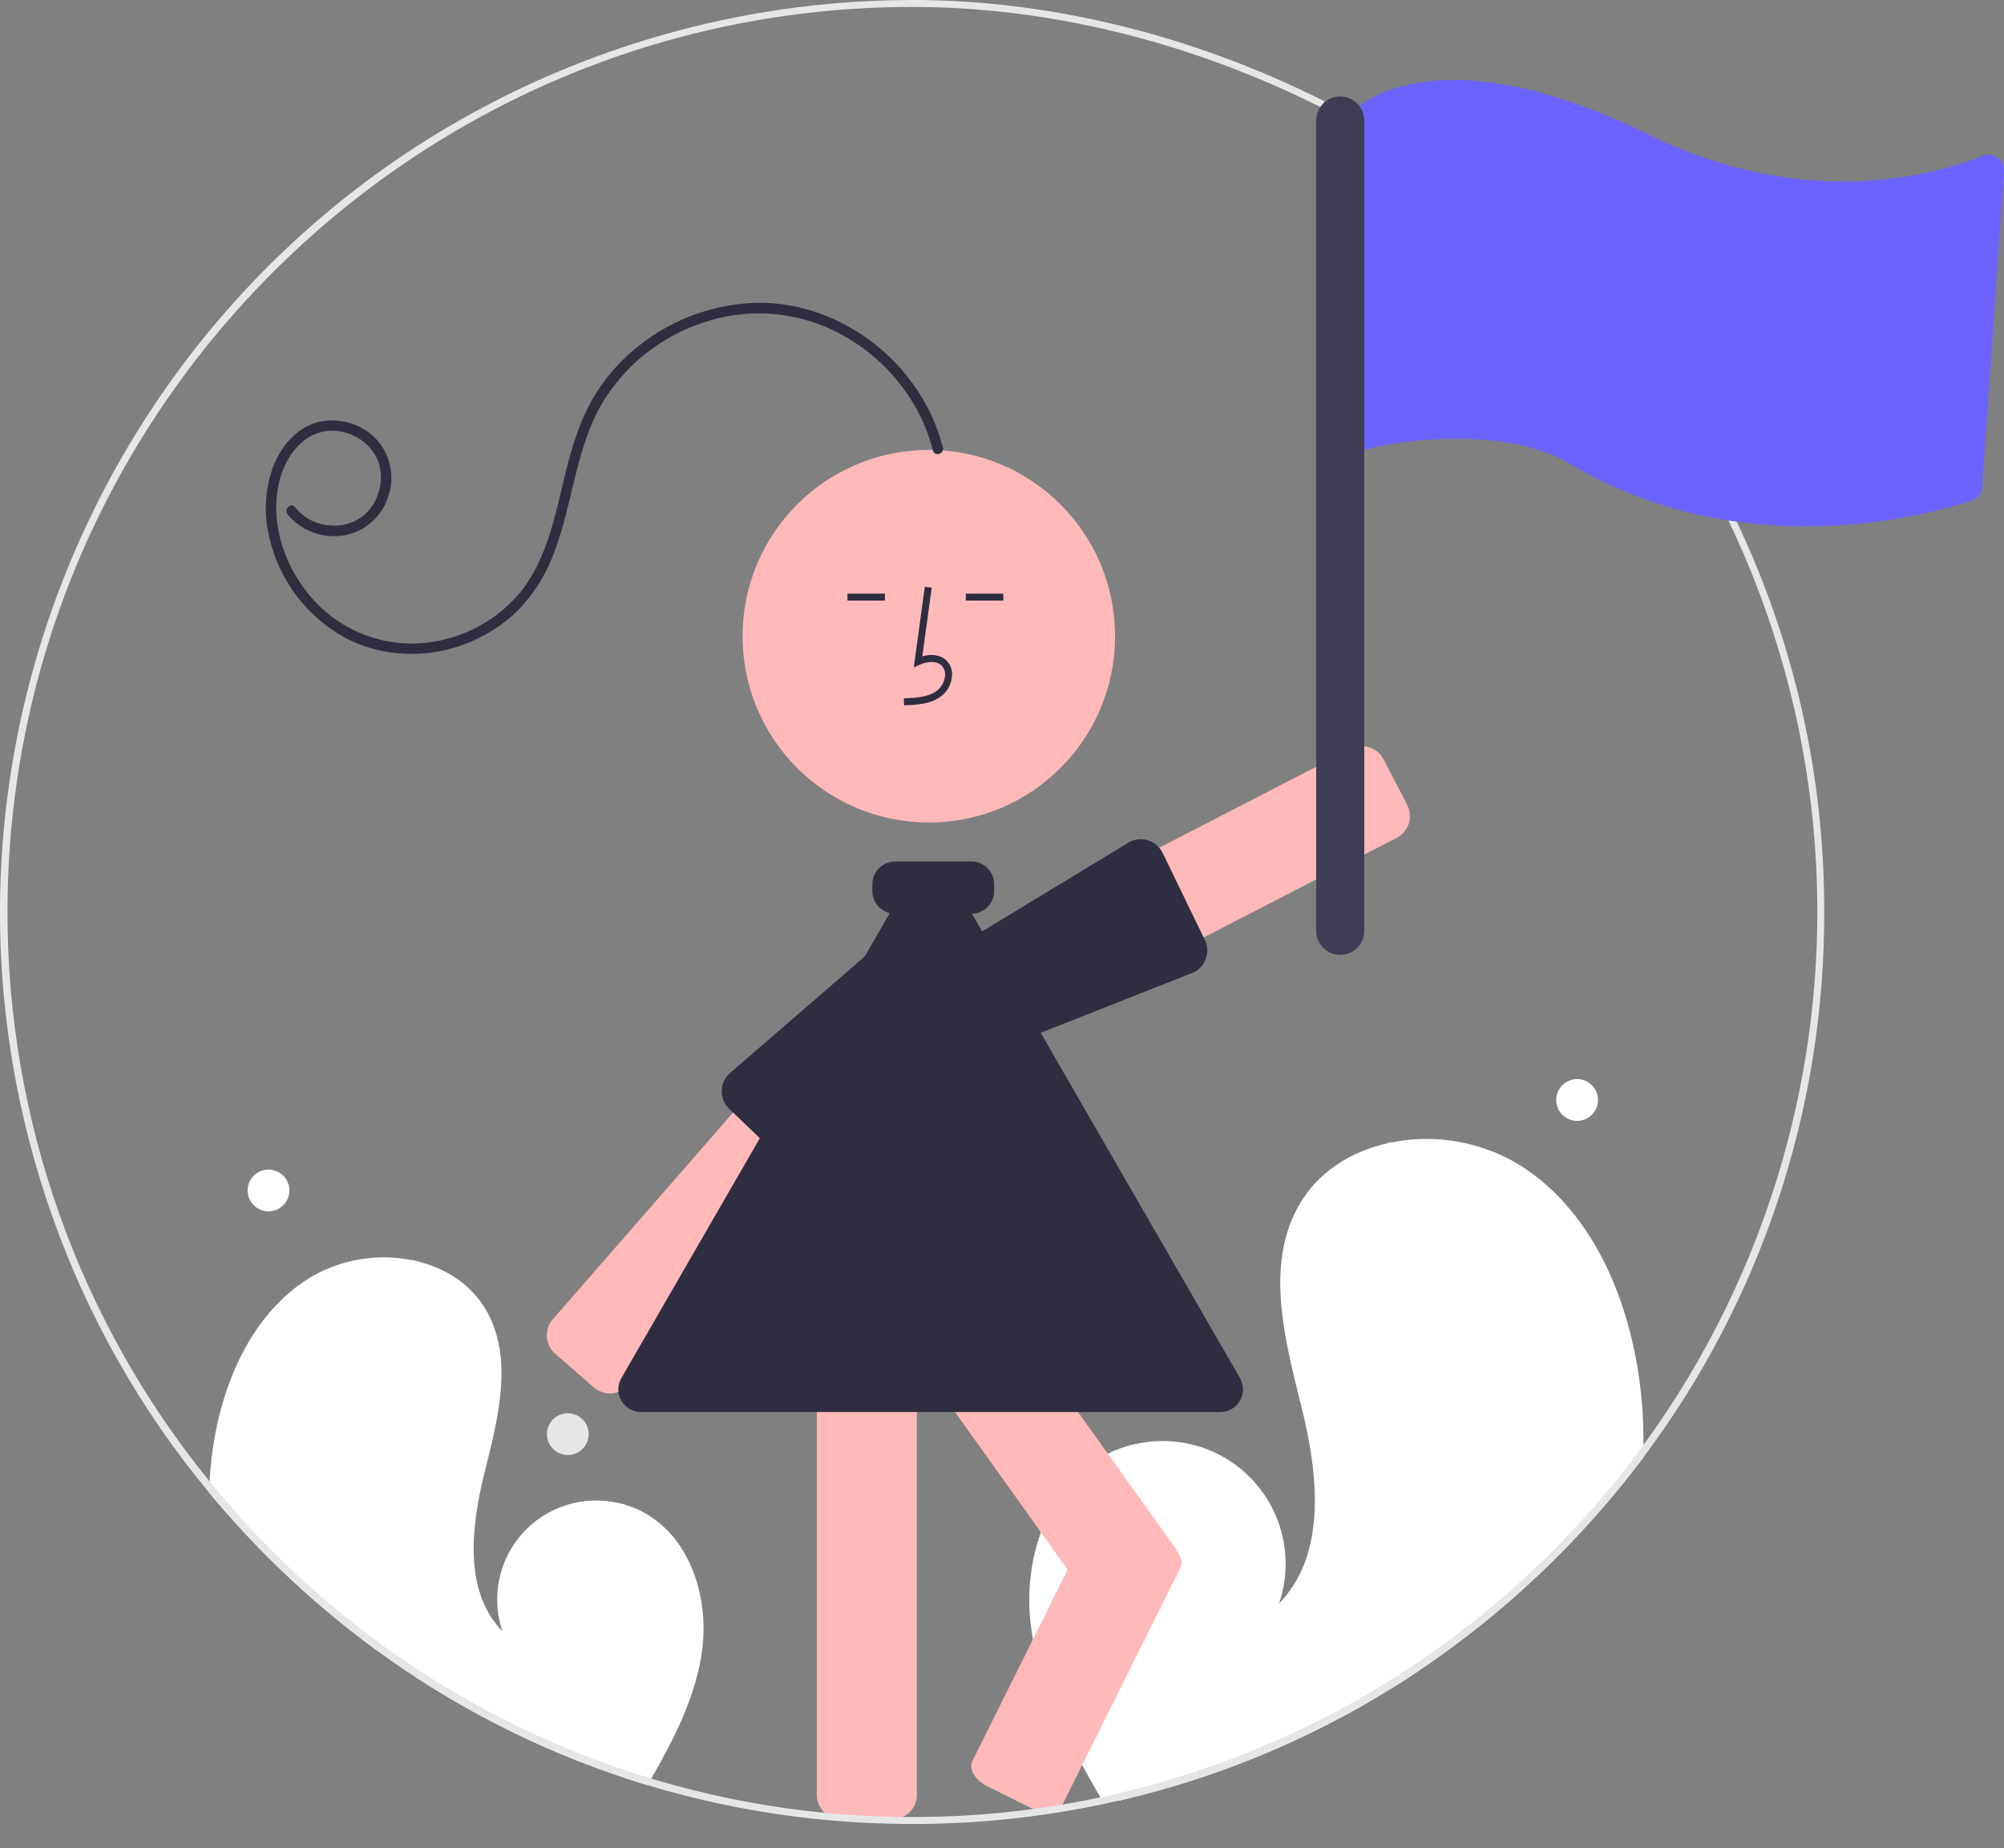 <svg width="77" height="71" viewBox="0 0 77 71" fill="none" xmlns="http://www.w3.org/2000/svg">
<rect x="0" y="0" width="77" height="71" fill="#808080" stroke="none"/>
<g clip-path="url(#clip0)">
<path d="M63.145 55.502C63.144 55.669 63.14 55.835 63.133 56.002C60.744 59.185 57.839 61.946 54.537 64.168C54.156 64.426 53.77 64.674 53.379 64.914C50.453 66.718 47.274 68.075 43.947 68.94C43.772 68.986 43.597 69.03 43.422 69.073C43.296 69.103 43.169 69.134 43.042 69.161C42.965 69.154 42.888 69.147 42.812 69.141C42.808 69.139 42.803 69.139 42.799 69.138C42.768 69.135 42.737 69.133 42.708 69.131C42.577 69.119 42.446 69.106 42.315 69.094L42.345 69.153L42.423 69.3H42.422C42.394 69.252 42.365 69.202 42.339 69.153C42.328 69.135 42.316 69.117 42.307 69.098C42.297 69.082 42.288 69.065 42.279 69.049C41.086 66.973 39.91 64.822 39.609 62.453C39.295 59.974 40.178 57.169 42.359 55.95C42.645 55.791 42.948 55.665 43.261 55.572C43.392 55.533 43.525 55.501 43.659 55.471C44.477 55.29 45.328 55.33 46.126 55.586C46.923 55.843 47.638 56.307 48.197 56.932C48.755 57.556 49.138 58.318 49.304 59.139C49.471 59.961 49.415 60.811 49.144 61.604C50.993 59.708 50.648 56.632 50.011 54.062C49.371 51.49 48.598 48.63 49.898 46.322C50.62 45.036 51.891 44.239 53.318 43.918C53.36 43.908 53.404 43.899 53.449 43.891C55.148 43.547 56.914 43.856 58.395 44.758C61.122 46.476 62.522 49.733 62.977 52.924C63.098 53.778 63.154 54.64 63.145 55.502Z" fill="white"/>
<path d="M44.647 57.108C45.653 59.154 45.974 61.469 45.563 63.712C45.2 65.629 44.328 67.413 43.038 68.877C42.965 68.962 42.89 69.043 42.813 69.124C42.937 69.115 43.061 69.105 43.184 69.094C43.263 69.087 43.343 69.081 43.422 69.073C43.296 69.103 43.169 69.134 43.042 69.161C42.965 69.154 42.888 69.148 42.812 69.141C42.808 69.139 42.803 69.139 42.799 69.138C42.768 69.135 42.737 69.133 42.708 69.132C42.577 69.12 42.446 69.106 42.315 69.094L42.345 69.153L42.423 69.3H42.422C42.394 69.252 42.365 69.202 42.339 69.153C42.328 69.135 42.316 69.117 42.307 69.098C42.331 69.075 42.353 69.051 42.376 69.027C44.124 67.269 45.176 64.939 45.339 62.465C45.502 59.992 44.764 57.543 43.261 55.572C43.392 55.533 43.525 55.501 43.659 55.472C44.035 55.987 44.366 56.535 44.647 57.108Z" fill="white"/>
<path d="M56.682 58.591C56.575 59.724 56.303 60.836 55.874 61.89C55.642 62.446 55.358 62.978 55.026 63.48C54.874 63.716 54.71 63.946 54.537 64.168C54.156 64.426 53.77 64.674 53.379 64.914C53.631 64.661 53.869 64.395 54.092 64.117C54.216 63.967 54.334 63.813 54.447 63.657C55.719 61.904 56.279 59.794 56.376 57.65C56.477 55.354 56.179 53.018 55.655 50.786C55.121 48.497 54.308 46.282 53.235 44.191C53.211 44.143 53.206 44.088 53.221 44.038C53.237 43.987 53.271 43.944 53.318 43.918C53.356 43.892 53.403 43.883 53.449 43.891C53.471 43.897 53.492 43.907 53.509 43.923C53.526 43.938 53.54 43.957 53.549 43.978C53.681 44.236 53.812 44.494 53.937 44.756C54.978 46.933 55.744 49.231 56.218 51.598C56.678 53.88 56.924 56.267 56.682 58.591Z" fill="white"/>
<path d="M24.884 68.581C24.932 68.496 24.98 68.412 25.027 68.328C25.919 66.76 26.757 65.134 26.983 63.356C27.236 61.361 26.526 59.102 24.77 58.122C24.54 57.993 24.296 57.891 24.043 57.817C23.938 57.786 23.831 57.76 23.723 57.735C23.065 57.59 22.379 57.622 21.737 57.828C21.095 58.035 20.52 58.409 20.07 58.912C19.621 59.414 19.313 60.028 19.179 60.689C19.045 61.35 19.089 62.034 19.307 62.672C17.819 61.147 18.097 58.67 18.611 56.602C19.124 54.531 19.747 52.229 18.7 50.371C18.119 49.335 17.097 48.693 15.948 48.435C15.914 48.428 15.877 48.42 15.843 48.413C14.475 48.137 13.053 48.386 11.86 49.111C9.666 50.494 8.539 53.117 8.172 55.685C8.115 56.091 8.075 56.501 8.055 56.913C8.047 57.057 8.041 57.2 8.038 57.345C8.743 58.197 9.491 59.018 10.282 59.809C11.425 60.952 12.643 62.016 13.929 62.993C14.106 63.127 14.282 63.258 14.461 63.388C17.378 65.519 20.609 67.18 24.039 68.313C24.227 68.374 24.418 68.436 24.608 68.495L24.884 68.581Z" fill="white"/>
<path d="M24.608 68.495C24.418 68.436 24.227 68.375 24.039 68.313C23.929 68.181 23.825 68.046 23.724 67.907C22.957 66.856 22.433 65.648 22.191 64.37C21.86 62.565 22.118 60.701 22.927 59.054C23.154 58.593 23.42 58.151 23.723 57.736C23.831 57.76 23.938 57.786 24.043 57.817C22.913 59.3 22.319 61.122 22.356 62.986C22.393 64.849 23.059 66.646 24.246 68.083C24.362 68.225 24.483 68.361 24.608 68.495Z" fill="white"/>
<path d="M14.067 53.965C13.622 55.771 13.427 57.63 13.486 59.49C13.524 60.64 13.767 61.775 14.203 62.84C14.282 63.026 14.368 63.208 14.461 63.388C14.282 63.258 14.106 63.127 13.929 62.994C13.916 62.963 13.902 62.933 13.89 62.903C13.832 62.761 13.777 62.618 13.726 62.473C13.476 61.754 13.312 61.007 13.239 60.248C13.045 58.376 13.243 56.456 13.613 54.617C13.994 52.712 14.611 50.863 15.45 49.11C15.55 48.899 15.655 48.692 15.762 48.484C15.769 48.467 15.78 48.452 15.794 48.44C15.808 48.427 15.825 48.418 15.843 48.414C15.879 48.407 15.917 48.415 15.948 48.435C15.986 48.456 16.013 48.491 16.026 48.532C16.038 48.573 16.034 48.617 16.015 48.656C15.151 50.339 14.496 52.122 14.067 53.965Z" fill="white"/>
<path d="M23.759 53.473C23.601 53.531 23.43 53.546 23.265 53.516C23.1 53.485 22.945 53.411 22.819 53.301L21.331 52.003C21.144 51.84 21.03 51.609 21.013 51.362C20.996 51.114 21.078 50.87 21.241 50.683L32.053 38.285C32.217 38.098 32.447 37.984 32.695 37.967C32.942 37.95 33.187 38.032 33.374 38.195L34.861 39.492C35.048 39.656 35.163 39.886 35.179 40.134C35.196 40.382 35.114 40.626 34.952 40.813L24.139 53.21C24.037 53.328 23.906 53.419 23.759 53.473Z" fill="#FFB9B9"/>
<path d="M38.619 39.831C38.522 39.831 38.425 39.816 38.332 39.786C38.215 39.749 38.106 39.689 38.012 39.609C37.918 39.53 37.841 39.433 37.785 39.324L36.881 37.569C36.767 37.349 36.746 37.092 36.821 36.855C36.897 36.619 37.063 36.422 37.284 36.308L51.905 28.77C52.125 28.657 52.382 28.635 52.618 28.711C52.855 28.786 53.052 28.953 53.166 29.173L54.07 30.927C54.184 31.148 54.205 31.405 54.129 31.641C54.054 31.878 53.888 32.074 53.667 32.188L39.046 39.727C38.914 39.795 38.767 39.831 38.619 39.831Z" fill="#FFB9B9"/>
<path d="M38.355 40.255C38.181 40.255 38.011 40.207 37.863 40.116C37.715 40.024 37.595 39.894 37.517 39.738L36.631 37.974C36.531 37.776 36.505 37.547 36.559 37.331C36.565 37.307 36.571 37.283 36.579 37.26C36.597 37.206 36.617 37.122 36.639 37.025C36.711 36.714 36.8 36.328 36.982 36.237L43.407 32.343C43.628 32.23 43.885 32.21 44.12 32.286C44.356 32.363 44.552 32.53 44.665 32.751L44.668 32.757L46.288 36.097C46.399 36.319 46.418 36.576 46.339 36.811C46.261 37.047 46.093 37.241 45.871 37.353L38.768 40.157C38.64 40.222 38.499 40.255 38.355 40.255Z" fill="#2F2E41"/>
<path d="M35.688 31.598C39.641 31.598 42.845 28.394 42.845 24.441C42.845 20.488 39.641 17.284 35.688 17.284C31.736 17.284 28.532 20.488 28.532 24.441C28.532 28.394 31.736 31.598 35.688 31.598Z" fill="#FFB9B9"/>
<path d="M34.293 69.887H32.32C32.071 69.887 31.834 69.788 31.658 69.612C31.483 69.437 31.384 69.199 31.384 68.951V52.233C31.384 51.985 31.483 51.747 31.658 51.572C31.834 51.396 32.071 51.298 32.32 51.297H34.293C34.541 51.298 34.779 51.396 34.955 51.572C35.13 51.747 35.229 51.985 35.229 52.233V68.951C35.229 69.199 35.13 69.437 34.955 69.612C34.779 69.788 34.541 69.887 34.293 69.887Z" fill="#FFB9B9"/>
<path d="M42.797 62.106C42.648 62.106 42.501 62.071 42.368 62.003C42.236 61.935 42.121 61.836 42.035 61.715L32.467 48.334C32.323 48.132 32.264 47.881 32.305 47.636C32.346 47.391 32.482 47.172 32.684 47.028L34.289 45.88C34.491 45.736 34.742 45.677 34.987 45.718C35.232 45.759 35.451 45.895 35.595 46.097L45.163 59.478C45.307 59.68 45.365 59.931 45.325 60.176C45.284 60.421 45.148 60.639 44.946 60.784L43.34 61.932C43.182 62.045 42.992 62.106 42.797 62.106Z" fill="#FFB9B9"/>
<path d="M40.259 69.638C40.062 69.635 39.869 69.587 39.694 69.497L37.927 68.617C37.465 68.387 37.21 67.956 37.359 67.657L41.913 58.51C42.062 58.211 42.559 58.154 43.021 58.384L44.788 59.264C44.994 59.361 45.169 59.514 45.295 59.704C45.349 59.778 45.383 59.865 45.394 59.956C45.405 60.047 45.392 60.14 45.356 60.224L40.802 69.371C40.715 69.546 40.508 69.638 40.259 69.638Z" fill="#FFB9B9"/>
<path d="M31.669 45.37C31.503 45.431 31.322 45.443 31.148 45.406C30.975 45.368 30.816 45.282 30.689 45.158L28.011 42.589C27.924 42.502 27.854 42.4 27.806 42.287C27.758 42.173 27.733 42.052 27.732 41.929C27.731 41.806 27.754 41.684 27.8 41.57C27.846 41.456 27.914 41.353 28 41.265L28.001 41.264L33.692 36.344C33.831 36.202 34.226 36.237 34.544 36.264C34.643 36.272 34.729 36.28 34.786 36.279C34.811 36.279 34.836 36.28 34.86 36.282C35.082 36.298 35.291 36.392 35.45 36.549L36.855 37.934C37.032 38.109 37.132 38.346 37.134 38.594C37.135 38.843 37.039 39.081 36.865 39.258L32.017 45.144C31.919 45.244 31.8 45.321 31.669 45.37Z" fill="#2F2E41"/>
<path d="M34.736 27.094L34.728 26.826C35.226 26.812 35.664 26.781 35.994 26.54C36.087 26.468 36.164 26.377 36.219 26.272C36.274 26.168 36.306 26.053 36.312 25.935C36.318 25.863 36.307 25.79 36.281 25.723C36.254 25.656 36.212 25.596 36.158 25.548C35.94 25.363 35.587 25.423 35.331 25.54L35.11 25.642L35.534 22.541L35.799 22.577L35.438 25.215C35.787 25.113 36.11 25.157 36.331 25.343C36.416 25.418 36.483 25.511 36.526 25.615C36.569 25.719 36.587 25.832 36.58 25.944C36.572 26.103 36.53 26.257 36.456 26.398C36.382 26.538 36.278 26.66 36.152 26.756C35.728 27.066 35.178 27.081 34.736 27.094Z" fill="#2F2E41"/>
<path d="M38.55 22.805H37.109V23.072H38.55V22.805Z" fill="#2F2E41"/>
<path d="M34.003 22.805H32.563V23.072H34.003V22.805Z" fill="#2F2E41"/>
<path d="M46.891 54.244H24.629C24.476 54.244 24.326 54.204 24.193 54.128C24.061 54.052 23.951 53.942 23.874 53.81C23.798 53.678 23.758 53.527 23.758 53.375C23.758 53.222 23.799 53.072 23.876 52.94L35.007 33.66C35.083 33.527 35.192 33.417 35.325 33.34C35.457 33.264 35.607 33.224 35.76 33.225C35.913 33.224 36.063 33.264 36.195 33.34C36.328 33.417 36.437 33.527 36.513 33.66L47.644 52.94C47.72 53.072 47.761 53.222 47.761 53.374C47.761 53.527 47.72 53.677 47.644 53.809C47.568 53.941 47.458 54.051 47.326 54.127C47.194 54.203 47.044 54.244 46.891 54.244Z" fill="#2F2E41"/>
<path d="M36.229 17.196C35.436 14.015 32.359 11.572 29.063 11.633C27.431 11.679 25.858 12.25 24.576 13.26C23.929 13.763 23.373 14.372 22.93 15.061C22.433 15.836 22.121 16.712 21.878 17.595C21.386 19.38 21.154 21.399 19.905 22.857C19.387 23.447 18.748 23.919 18.033 24.241C17.317 24.563 16.54 24.728 15.755 24.724C14.964 24.712 14.187 24.517 13.484 24.154C12.781 23.791 12.172 23.27 11.704 22.632C10.764 21.379 10.301 19.646 10.844 18.133C11.11 17.391 11.683 16.69 12.503 16.566C12.877 16.516 13.257 16.576 13.597 16.738C13.938 16.901 14.223 17.16 14.418 17.483C14.786 18.129 14.668 18.992 14.207 19.563C13.72 20.164 12.908 20.33 12.191 20.088C11.854 19.974 11.557 19.764 11.338 19.484C11.178 19.281 10.894 19.565 11.052 19.765C11.307 20.07 11.635 20.305 12.006 20.447C12.377 20.588 12.778 20.632 13.17 20.575C13.562 20.515 13.931 20.349 14.235 20.095C14.539 19.841 14.768 19.508 14.896 19.133C15.036 18.761 15.073 18.358 15.002 17.967C14.931 17.576 14.756 17.211 14.495 16.911C14.222 16.615 13.878 16.393 13.495 16.268C13.113 16.143 12.704 16.118 12.309 16.195C11.463 16.375 10.849 17.071 10.53 17.842C10.216 18.643 10.133 19.516 10.29 20.362C10.436 21.179 10.752 21.955 11.218 22.642C11.684 23.328 12.289 23.908 12.994 24.345C14.42 25.221 16.201 25.341 17.766 24.779C18.548 24.502 19.262 24.062 19.861 23.488C20.505 22.835 20.998 22.049 21.305 21.185C22.01 19.337 22.114 17.27 23.112 15.533C23.983 14.059 25.357 12.948 26.981 12.405C28.596 11.847 30.363 11.932 31.917 12.642C33.462 13.357 34.706 14.593 35.433 16.133C35.606 16.508 35.743 16.899 35.842 17.3C35.904 17.551 36.292 17.447 36.229 17.196L36.229 17.196Z" fill="#2F2E41"/>
<path d="M37.33 35.103H34.388C34.157 35.102 33.936 35.011 33.773 34.848C33.61 34.685 33.519 34.464 33.518 34.233V33.966C33.519 33.736 33.61 33.515 33.773 33.352C33.936 33.189 34.157 33.097 34.388 33.097H37.33C37.56 33.097 37.781 33.189 37.944 33.352C38.107 33.515 38.198 33.736 38.199 33.966V34.233C38.198 34.464 38.107 34.685 37.944 34.848C37.781 35.011 37.56 35.102 37.33 35.103Z" fill="#2F2E41"/>
<path d="M21.817 55.897C22.261 55.897 22.62 55.538 22.62 55.094C22.62 54.651 22.261 54.292 21.817 54.292C21.374 54.292 21.015 54.651 21.015 55.094C21.015 55.538 21.374 55.897 21.817 55.897Z" fill="#E6E6E6"/>
<path d="M60.597 43.059C61.041 43.059 61.4 42.7 61.4 42.257C61.4 41.814 61.041 41.455 60.597 41.455C60.154 41.455 59.795 41.814 59.795 42.257C59.795 42.7 60.154 43.059 60.597 43.059Z" fill="white"/>
<path d="M10.317 46.536C10.76 46.536 11.12 46.177 11.12 45.734C11.12 45.291 10.76 44.931 10.317 44.931C9.874 44.931 9.515 45.291 9.515 45.734C9.515 46.177 9.874 46.536 10.317 46.536Z" fill="white"/>
<path d="M70.092 35.036C70.116 42.596 67.673 49.957 63.133 56.002C60.744 59.186 57.839 61.946 54.537 64.168C54.156 64.426 53.77 64.674 53.379 64.914C50.453 66.718 47.274 68.075 43.947 68.94C43.772 68.986 43.597 69.03 43.422 69.073C43.296 69.103 43.169 69.134 43.042 69.161C42.836 69.21 42.63 69.256 42.423 69.3H42.422C40 69.815 37.532 70.073 35.056 70.072C34.735 70.072 34.415 70.067 34.095 70.058C33.403 70.041 32.715 70.002 32.031 69.943C29.608 69.739 27.212 69.282 24.884 68.581C24.791 68.552 24.701 68.524 24.608 68.495C24.418 68.436 24.227 68.375 24.039 68.313C20.609 67.18 17.378 65.519 14.461 63.388C14.282 63.258 14.106 63.127 13.929 62.993C12.643 62.016 11.425 60.952 10.282 59.81C9.491 59.018 8.743 58.196 8.038 57.345C5.41 54.182 3.365 50.577 1.999 46.698C-4.431 28.436 5.161 8.42 23.422 1.99C27.16 0.674 31.093 0.001 35.056 0C40.345 0 45.822 1.345 50.896 3.893L50.775 4.131C45.739 1.603 40.303 0.267 35.056 0.267C15.885 0.267 0.288 15.865 0.288 35.036C0.28 43.005 3.024 50.733 8.055 56.913C9.728 58.976 11.631 60.841 13.726 62.473C13.884 62.596 14.043 62.718 14.203 62.84C17.093 65.015 20.306 66.724 23.724 67.907C23.897 67.967 24.071 68.026 24.246 68.083C24.504 68.167 24.765 68.25 25.027 68.328C27.366 69.034 29.773 69.49 32.208 69.688C32.892 69.744 33.582 69.78 34.276 69.795C34.536 69.802 34.795 69.804 35.056 69.804C37.483 69.806 39.904 69.553 42.279 69.049C42.311 69.042 42.344 69.035 42.376 69.027C42.598 68.98 42.819 68.93 43.038 68.877C43.295 68.819 43.549 68.754 43.803 68.689C47.459 67.737 50.935 66.193 54.092 64.117C54.407 63.911 54.719 63.699 55.026 63.48C61.765 58.755 66.608 51.791 68.694 43.829C70.779 35.867 69.972 27.423 66.415 20.001L66.657 19.886C68.931 24.612 70.106 29.791 70.092 35.036Z" fill="#E6E6E6"/>
<path d="M69.405 20.222C66.033 20.222 62.96 19.403 60.27 17.789C57.425 16.083 51.559 17.071 51.119 17.941L50.579 19.241L52.1 4.198L52.157 4.145C52.282 4.025 55.329 1.24 63.312 5.157C69.371 8.128 74.325 6.728 76.173 5.988C76.267 5.95 76.37 5.936 76.471 5.948C76.573 5.961 76.669 5.999 76.751 6.059C76.834 6.118 76.9 6.198 76.943 6.291C76.987 6.383 77.005 6.485 76.999 6.586L76.163 18.707C76.155 18.828 76.112 18.942 76.037 19.037C75.963 19.132 75.862 19.202 75.748 19.238C73.695 19.883 71.556 20.214 69.405 20.222Z" fill="#6C63FF"/>
<path d="M51.495 3.705C51.25 3.705 51.015 3.802 50.842 3.976C50.669 4.149 50.571 4.384 50.571 4.629V35.759C50.571 36.004 50.668 36.239 50.842 36.412C51.015 36.585 51.25 36.683 51.495 36.683C51.74 36.683 51.975 36.585 52.148 36.412C52.322 36.239 52.419 36.004 52.419 35.759V4.629C52.419 4.384 52.321 4.149 52.148 3.976C51.975 3.802 51.74 3.705 51.495 3.705Z" fill="#3F3D56"/>
</g>
<defs>
<clipPath id="clip0">
<rect width="77" height="70.072" fill="white"/>
</clipPath>
</defs>
</svg>

